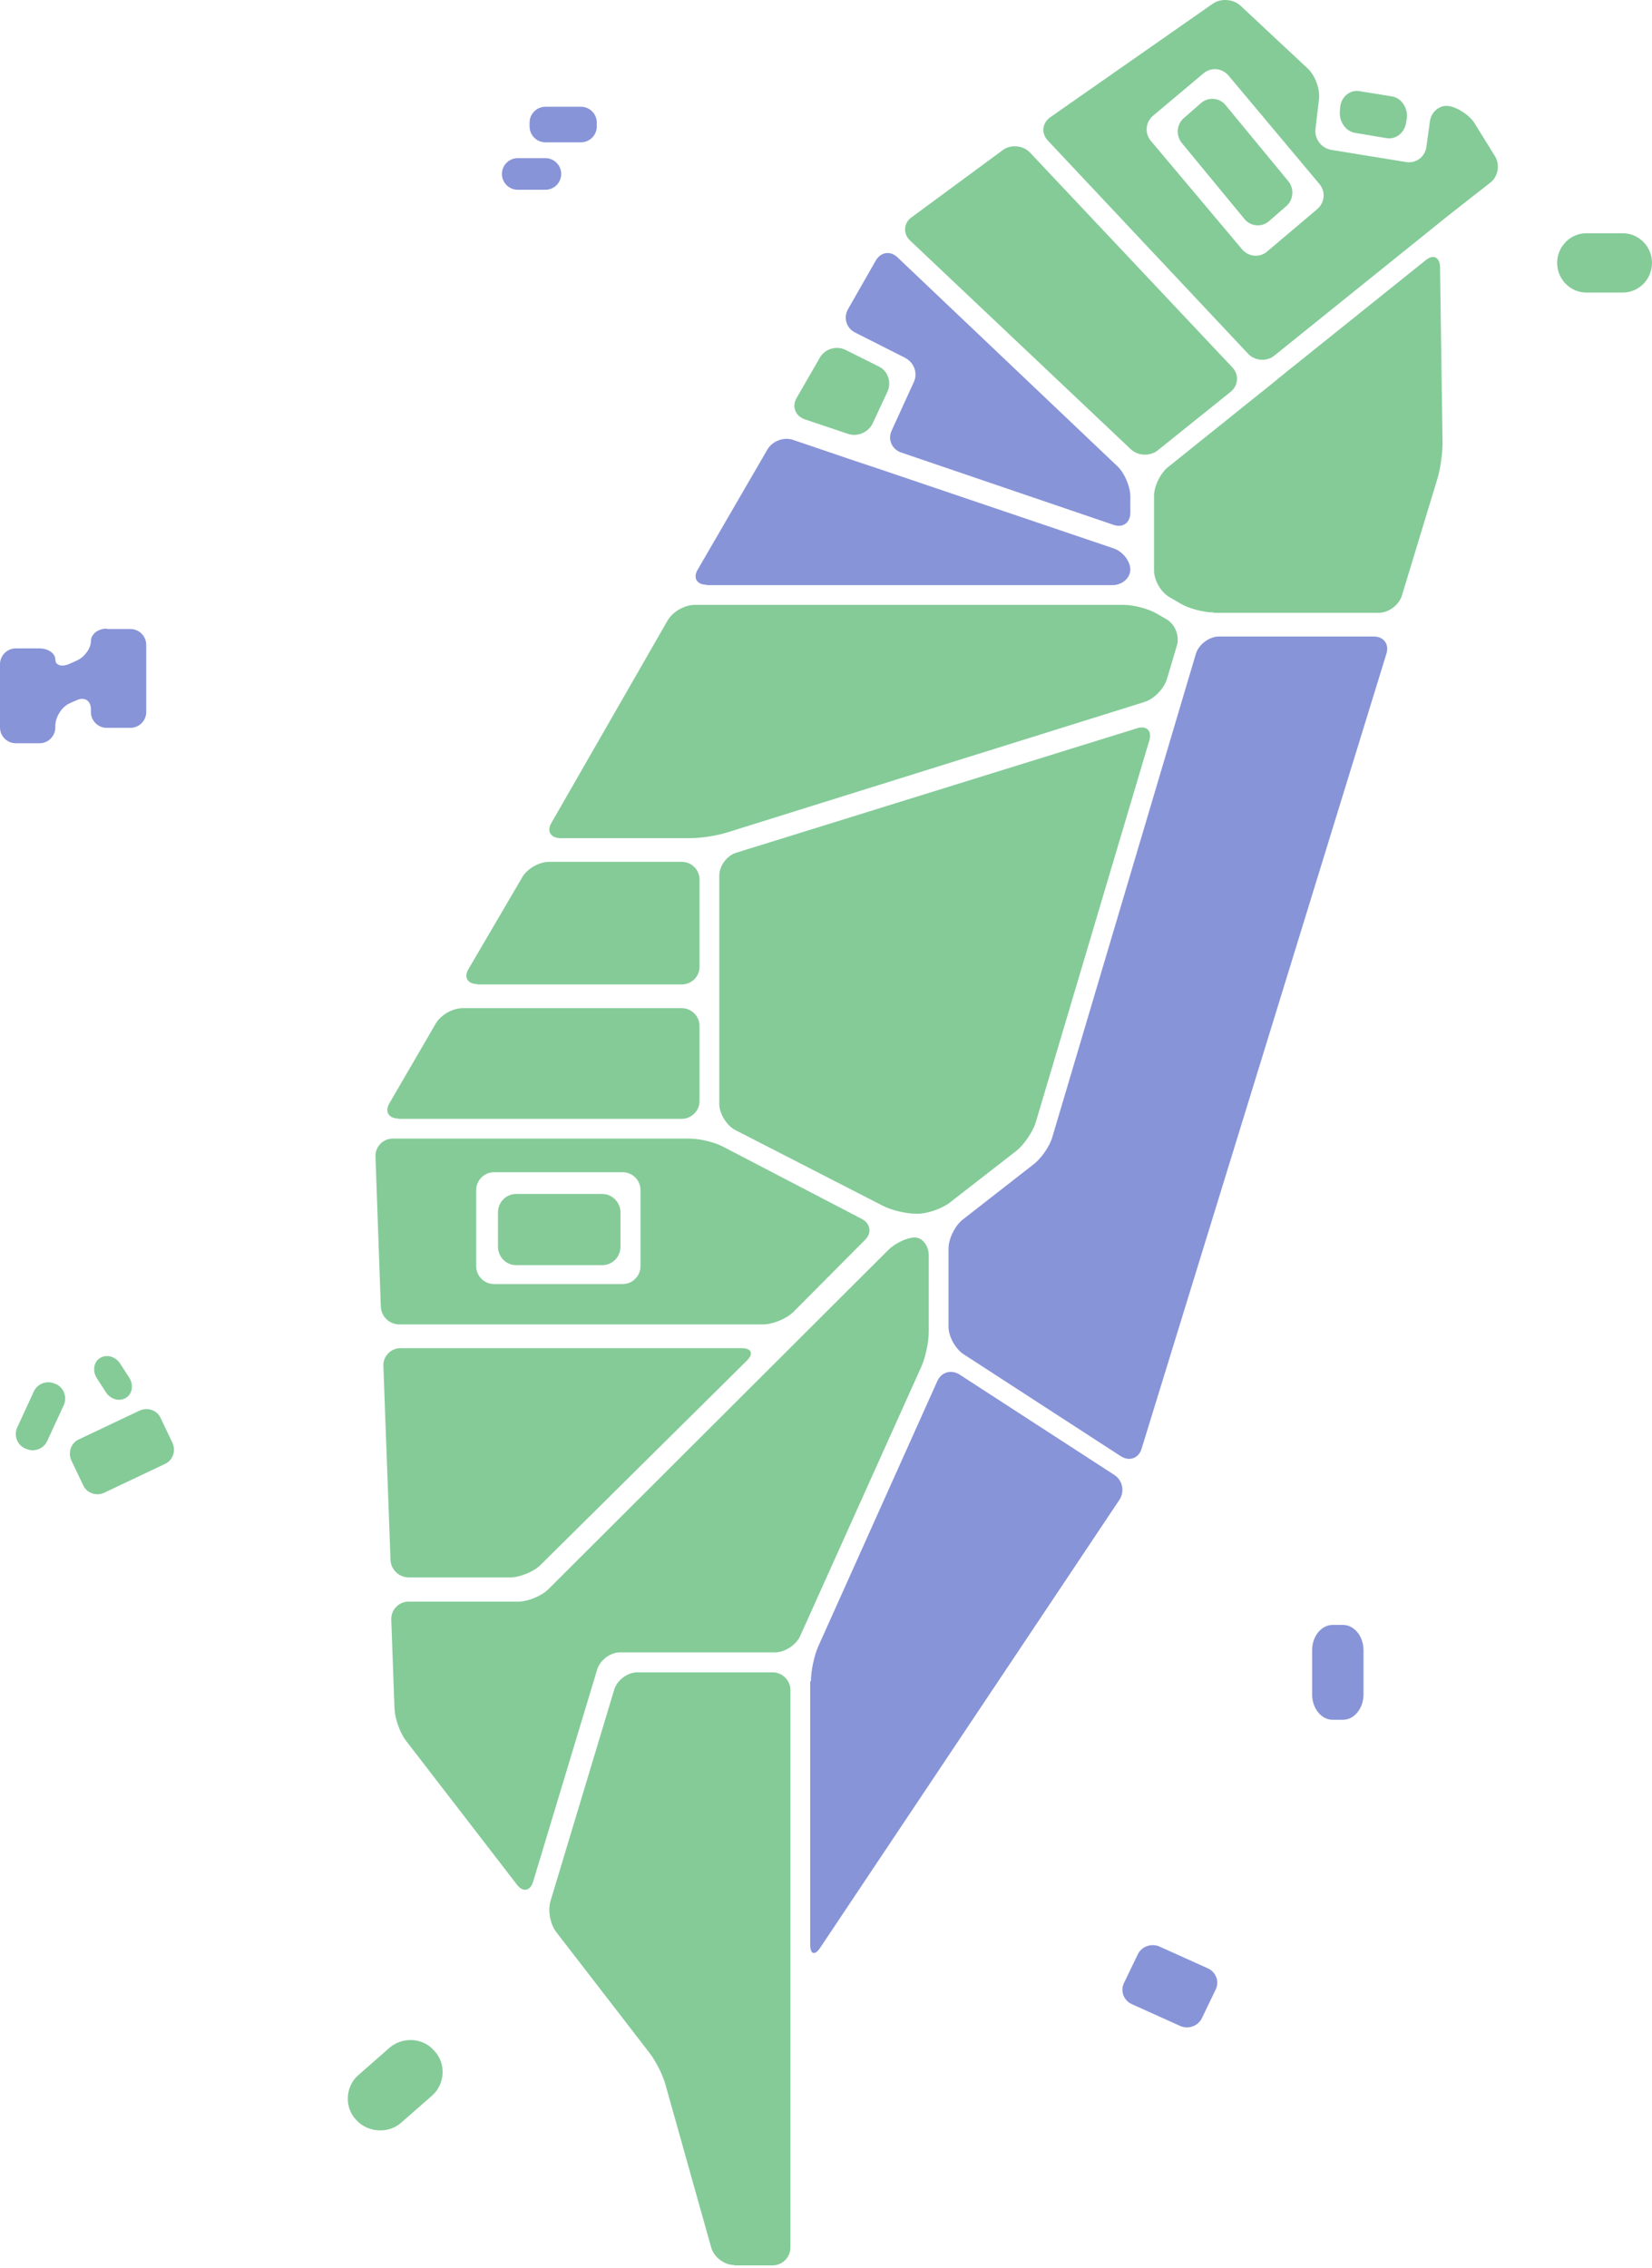 <svg viewBox="0 0 510 700" fill="none" xmlns="http://www.w3.org/2000/svg">
<path d="M510 81.136C510 86.169 505.946 90.287 500.99 90.287H489.728C484.772 90.287 480.718 86.169 480.718 81.136C480.718 76.103 484.772 71.986 489.728 71.986H500.99C505.946 71.986 510 76.103 510 81.136Z" fill="#84CB98"/>
<path d="M420.933 522.933C420.933 527.228 418.078 530.742 414.589 530.742H411.416C407.927 530.742 405.072 527.228 405.072 522.933V509.268C405.072 504.973 407.927 501.459 411.416 501.459H414.589C418.078 501.459 420.933 504.973 420.933 509.268V522.933Z" fill="#8894D8"/>
<path d="M371.057 622.797C369.921 625.237 366.891 626.335 364.367 625.237L349.472 618.527C346.948 617.429 345.812 614.5 346.948 612.06L351.24 603.154C352.376 600.713 355.405 599.615 357.93 600.713L372.824 607.424C375.348 608.522 376.484 611.45 375.348 613.89L371.057 622.797Z" fill="#8894D8"/>
<path d="M374.654 189.005C371.571 189.005 366.947 187.793 364.415 186.251L361.002 184.268C358.36 182.726 356.268 179.091 356.268 176.007V153.095C356.268 150.011 358.25 146.045 360.562 144.173L386.654 123.244C388.966 121.371 392.93 118.287 395.242 116.304L440.161 80.284C442.473 78.412 444.454 79.293 444.564 82.377L445.335 136.792C445.335 139.766 444.674 144.723 443.794 147.587L432.784 183.828C431.903 186.691 428.711 189.115 425.628 189.115H374.654V189.005Z" fill="#84CB98"/>
<path d="M297.492 417.941C294.935 416.288 292.823 412.433 292.823 409.459V385.337C292.823 382.253 294.824 378.288 297.159 376.415L319.061 359.343C321.507 357.47 324.175 353.615 324.953 350.641L369.202 201.722C370.092 198.859 373.316 196.435 376.318 196.435H424.124C427.237 196.435 428.905 198.859 428.015 201.722L352.414 447.13C351.525 449.993 348.746 451.095 346.077 449.443L297.492 417.941Z" fill="#8894D8"/>
<path d="M250.341 518.835C250.341 515.736 251.339 510.977 252.559 508.211L289.374 426.202C290.594 423.435 293.699 422.55 296.249 424.21L344.042 455.198C346.593 456.858 347.258 460.289 345.595 462.835L253.225 601.065C251.561 603.611 250.12 603.168 250.12 600.18V518.835H250.341Z" fill="#8894D8"/>
<path d="M323.483 43.37C321.384 41.154 321.716 37.94 324.256 36.167L374.402 1.146C376.943 -0.627 380.808 -0.295 383.018 1.811L403.783 21.205C405.992 23.311 407.538 27.412 407.207 30.515L406.102 39.824C405.771 42.816 407.87 45.698 410.962 46.252L434.158 50.02C437.14 50.463 439.901 48.468 440.343 45.365L441.448 37.386C441.889 34.394 444.54 32.288 447.302 32.731C450.063 33.174 453.819 35.613 455.365 38.272L461.55 48.247C463.097 50.796 462.544 54.453 460.114 56.337L450.063 64.205C447.633 66.089 443.767 69.192 441.448 71.076L393.4 109.754C391.081 111.638 387.436 111.417 385.337 109.2L323.483 43.37ZM355.956 35.723C353.637 37.718 353.305 41.154 355.294 43.481L383.459 76.95C385.448 79.278 388.872 79.61 391.191 77.615L406.655 64.538C408.974 62.543 409.306 59.107 407.317 56.78L379.262 23.311C377.274 20.984 373.85 20.651 371.53 22.646L355.956 35.723Z" fill="#84CB98"/>
<path d="M364.877 44.178C362.915 41.84 363.242 38.277 365.531 36.384L370.762 31.818C373.051 29.814 376.539 30.148 378.392 32.486L397.683 55.87C399.645 58.208 399.318 61.771 397.029 63.664L391.798 68.229C389.509 70.234 386.021 69.9 384.168 67.561L364.877 44.178Z" fill="#84CB98"/>
<path d="M280.94 74.213C278.716 72.099 278.938 68.873 281.384 67.092L309.624 46.285C312.07 44.505 315.85 44.839 317.963 47.064L380.446 113.38C382.558 115.605 382.336 118.943 379.89 120.946L357.432 138.971C355.097 140.863 351.317 140.751 349.093 138.637L280.94 74.213Z" fill="#84CB98"/>
<path d="M278.153 139.634C275.304 138.643 273.989 135.56 275.304 132.808L282.098 117.943C283.413 115.191 282.208 111.888 279.468 110.456L264.016 102.639C261.276 101.317 260.29 98.014 261.824 95.372L270.372 80.397C271.906 77.755 274.865 77.314 277.057 79.406L345.002 143.928C347.194 146.02 348.947 150.204 348.947 153.177V158.242C348.947 161.325 346.646 162.976 343.797 161.985L278.153 139.634Z" fill="#8894D8"/>
<path d="M248.421 129.401C245.502 128.39 244.379 125.36 245.951 122.778L253.138 110.319C254.71 107.626 258.191 106.616 260.998 107.962L271.329 113.126C274.136 114.472 275.259 117.952 274.023 120.758L269.42 130.635C268.072 133.441 264.703 134.9 261.784 133.89L248.421 129.401Z" fill="#84CB98"/>
<path d="M173.254 53.684C173.254 56.368 171.057 58.565 168.373 58.565H159.833C157.148 58.565 154.952 56.368 154.952 53.684C154.952 51 157.148 48.804 159.833 48.804H168.373C171.057 48.804 173.254 51 173.254 53.684Z" fill="#8894D8"/>
<path d="M184.235 39.043C184.235 41.727 182.038 43.923 179.354 43.923H168.373C165.689 43.923 163.493 41.727 163.493 39.043V37.823C163.493 35.139 165.689 32.943 168.373 32.943H179.354C182.038 32.943 184.235 35.139 184.235 37.823V39.043Z" fill="#8894D8"/>
<path d="M32.943 193.995C30.258 193.995 28.062 195.703 28.062 197.9C28.062 200.096 26.11 202.78 23.67 203.878L21.474 204.854C19.034 205.952 17.081 205.342 17.081 203.512C17.081 201.682 14.885 200.096 12.201 200.096H4.88C2.196 200.096 0 202.292 0 204.976V224.498C0 227.182 2.196 229.378 4.88 229.378H12.201C14.885 229.378 17.081 227.182 17.081 224.498V224.01C17.081 221.325 19.034 218.153 21.474 217.055L23.67 216.079C26.11 214.981 28.062 216.201 28.062 218.885V219.739C28.062 222.423 30.258 224.62 32.943 224.62H40.263C42.947 224.62 45.144 222.423 45.144 219.739V198.998C45.144 196.313 42.947 194.117 40.263 194.117H32.943V193.995Z" fill="#8894D8"/>
<path d="M53.257 445.308C54.355 447.749 53.379 450.677 50.938 451.775L32.149 460.682C29.709 461.78 26.78 460.804 25.682 458.364L22.022 450.677C20.924 448.237 21.9 445.309 24.34 444.21L43.13 435.304C45.57 434.206 48.498 435.182 49.596 437.622L53.257 445.308Z" fill="#84CB98"/>
<path d="M14.579 444.698C13.481 447.139 10.553 448.237 8.113 447.139L7.747 447.017C5.307 445.919 4.208 442.99 5.307 440.55L10.431 429.447C11.529 427.007 14.457 425.909 16.898 427.007L17.264 427.129C19.704 428.227 20.802 431.155 19.704 433.596L14.579 444.698Z" fill="#84CB98"/>
<path d="M39.835 425.055C41.299 427.251 40.933 430.179 38.859 431.399C36.785 432.62 34.101 431.887 32.637 429.569L29.952 425.421C28.488 423.225 28.854 420.297 30.928 419.076C32.881 417.856 35.687 418.588 37.151 420.907L39.835 425.055Z" fill="#84CB98"/>
<path d="M134.085 632.92C137.858 636.878 137.355 643.309 133.33 646.772L124.022 654.934C119.997 658.644 113.456 658.15 109.934 654.192C106.161 650.235 106.664 643.804 110.689 640.341L119.997 632.178C124.022 628.468 130.563 628.715 134.085 632.92Z" fill="#84CB98"/>
<path d="M218.149 180.465C215.074 180.465 213.866 178.284 215.403 175.776L236.928 138.701C238.466 136.084 241.98 134.775 244.836 135.756L261.858 141.536C264.714 142.517 269.436 144.044 272.291 145.025L343.786 169.233C346.641 170.215 348.947 173.159 348.947 175.776C348.947 178.393 346.421 180.574 343.456 180.574H218.149V180.465Z" fill="#8894D8"/>
<path d="M282.845 374.569C279.733 374.569 275.066 373.469 272.399 372.039L226.947 348.717C224.28 347.287 222.057 343.656 222.057 340.686V270.279C222.057 267.199 224.391 264.009 227.392 263.128L351.079 224.735C353.968 223.855 355.635 225.505 354.857 228.365L319.74 346.407C318.851 349.267 316.184 353.227 313.85 355.098L293.18 371.159C290.735 373.029 286.29 374.569 283.29 374.569H282.845Z" fill="#84CB98"/>
<path d="M173.033 258.66C169.933 258.66 168.715 256.442 170.265 253.891L206.132 191.444C207.682 188.782 211.335 186.675 214.435 186.675H346.943C350.043 186.675 354.693 187.895 357.239 189.448L360.117 191.111C362.774 192.664 364.213 196.214 363.327 199.208L360.228 209.635C359.342 212.518 356.242 215.735 353.364 216.622L224.176 256.997C221.298 257.884 216.427 258.66 213.328 258.66H173.033Z" fill="#84CB98"/>
<path d="M226.665 699.005C223.569 699.005 220.474 696.579 219.59 693.713L205.441 643.328C204.667 640.462 202.457 636.052 200.577 633.627L171.727 596.252C169.848 593.826 169.074 589.527 169.958 586.66L189.634 521.392C190.518 518.526 193.724 516.1 196.709 516.1H238.492C241.587 516.1 244.019 518.636 244.019 521.613V693.602C244.019 696.689 241.477 699.115 238.492 699.115H226.665V699.005Z" fill="#84CB98"/>
<path d="M123.011 345.177C119.909 345.177 118.691 342.973 120.242 340.438L134.532 315.863C136.083 313.218 139.739 311.124 142.841 311.124H210.418C213.52 311.124 215.957 313.659 215.957 316.634V339.777C215.957 342.863 213.409 345.287 210.418 345.287H123.011V345.177Z" fill="#84CB98"/>
<path d="M123.301 408.732C120.213 408.732 117.677 406.306 117.567 403.218L115.913 356.901C115.803 353.924 118.229 351.388 121.206 351.388H212.954C216.042 351.388 220.673 352.49 223.32 353.924L266.106 376.2C268.753 377.634 269.194 380.501 267.099 382.596L244.934 404.872C242.838 406.968 238.538 408.732 235.56 408.732H123.301ZM147.01 390.757C147.01 393.845 149.546 396.271 152.524 396.271H192.223C195.31 396.271 197.736 393.734 197.736 390.757V367.268C197.736 364.18 195.2 361.754 192.223 361.754H152.524C149.436 361.754 147.01 364.29 147.01 367.268V390.757Z" fill="#84CB98"/>
<path d="M126.285 486.818C123.2 486.818 120.666 484.423 120.556 481.375L118.353 421.496C118.243 418.557 120.666 416.053 123.641 416.053H228.954C232.039 416.053 232.7 417.795 230.606 419.863L166.824 483.008C164.731 485.076 160.434 486.818 157.46 486.818H126.285Z" fill="#84CB98"/>
<path d="M125.326 537.183C123.446 534.756 121.899 530.344 121.788 527.256L120.793 499.793C120.683 496.815 123.115 494.279 126.099 494.279H159.926C163.022 494.279 167.222 492.514 169.323 490.418L274.231 385.75C276.331 383.655 280.09 381.89 282.411 381.89C284.733 381.89 286.723 384.427 286.723 387.405V411.007C286.723 414.096 285.728 418.838 284.512 421.595L247.037 504.867C245.821 507.624 242.283 509.94 239.298 509.94H191.432C188.337 509.94 185.241 512.367 184.357 515.234L164.569 580.748C163.685 583.616 161.474 584.057 159.595 581.631L125.326 537.183Z" fill="#84CB98"/>
<path d="M159.294 390.431C156.179 390.431 153.732 387.813 153.732 384.741V374.158C153.732 370.972 156.291 368.469 159.294 368.469H185.993C188.996 368.469 191.555 371.086 191.555 374.158V384.741C191.555 387.927 188.996 390.431 185.993 390.431H159.294Z" fill="#84CB98"/>
<path d="M147.375 303.696C144.307 303.696 143.102 301.534 144.636 299.049L161.289 270.628C162.822 268.034 166.438 265.981 169.505 265.981H210.479C213.547 265.981 215.957 268.466 215.957 271.384V298.401C215.957 301.426 213.437 303.804 210.479 303.804H147.375V303.696Z" fill="#84CB98"/>
<path d="M418.358 41.016C415.465 40.551 413.323 37.531 413.644 34.279L413.751 33.002C414.073 29.866 416.751 27.659 419.644 28.124L429.714 29.75C432.606 30.215 434.642 33.234 434.321 36.37L434.106 37.764C433.678 40.899 431 43.106 428.107 42.642L418.358 41.016Z" fill="#84CB98"/>
</svg>
